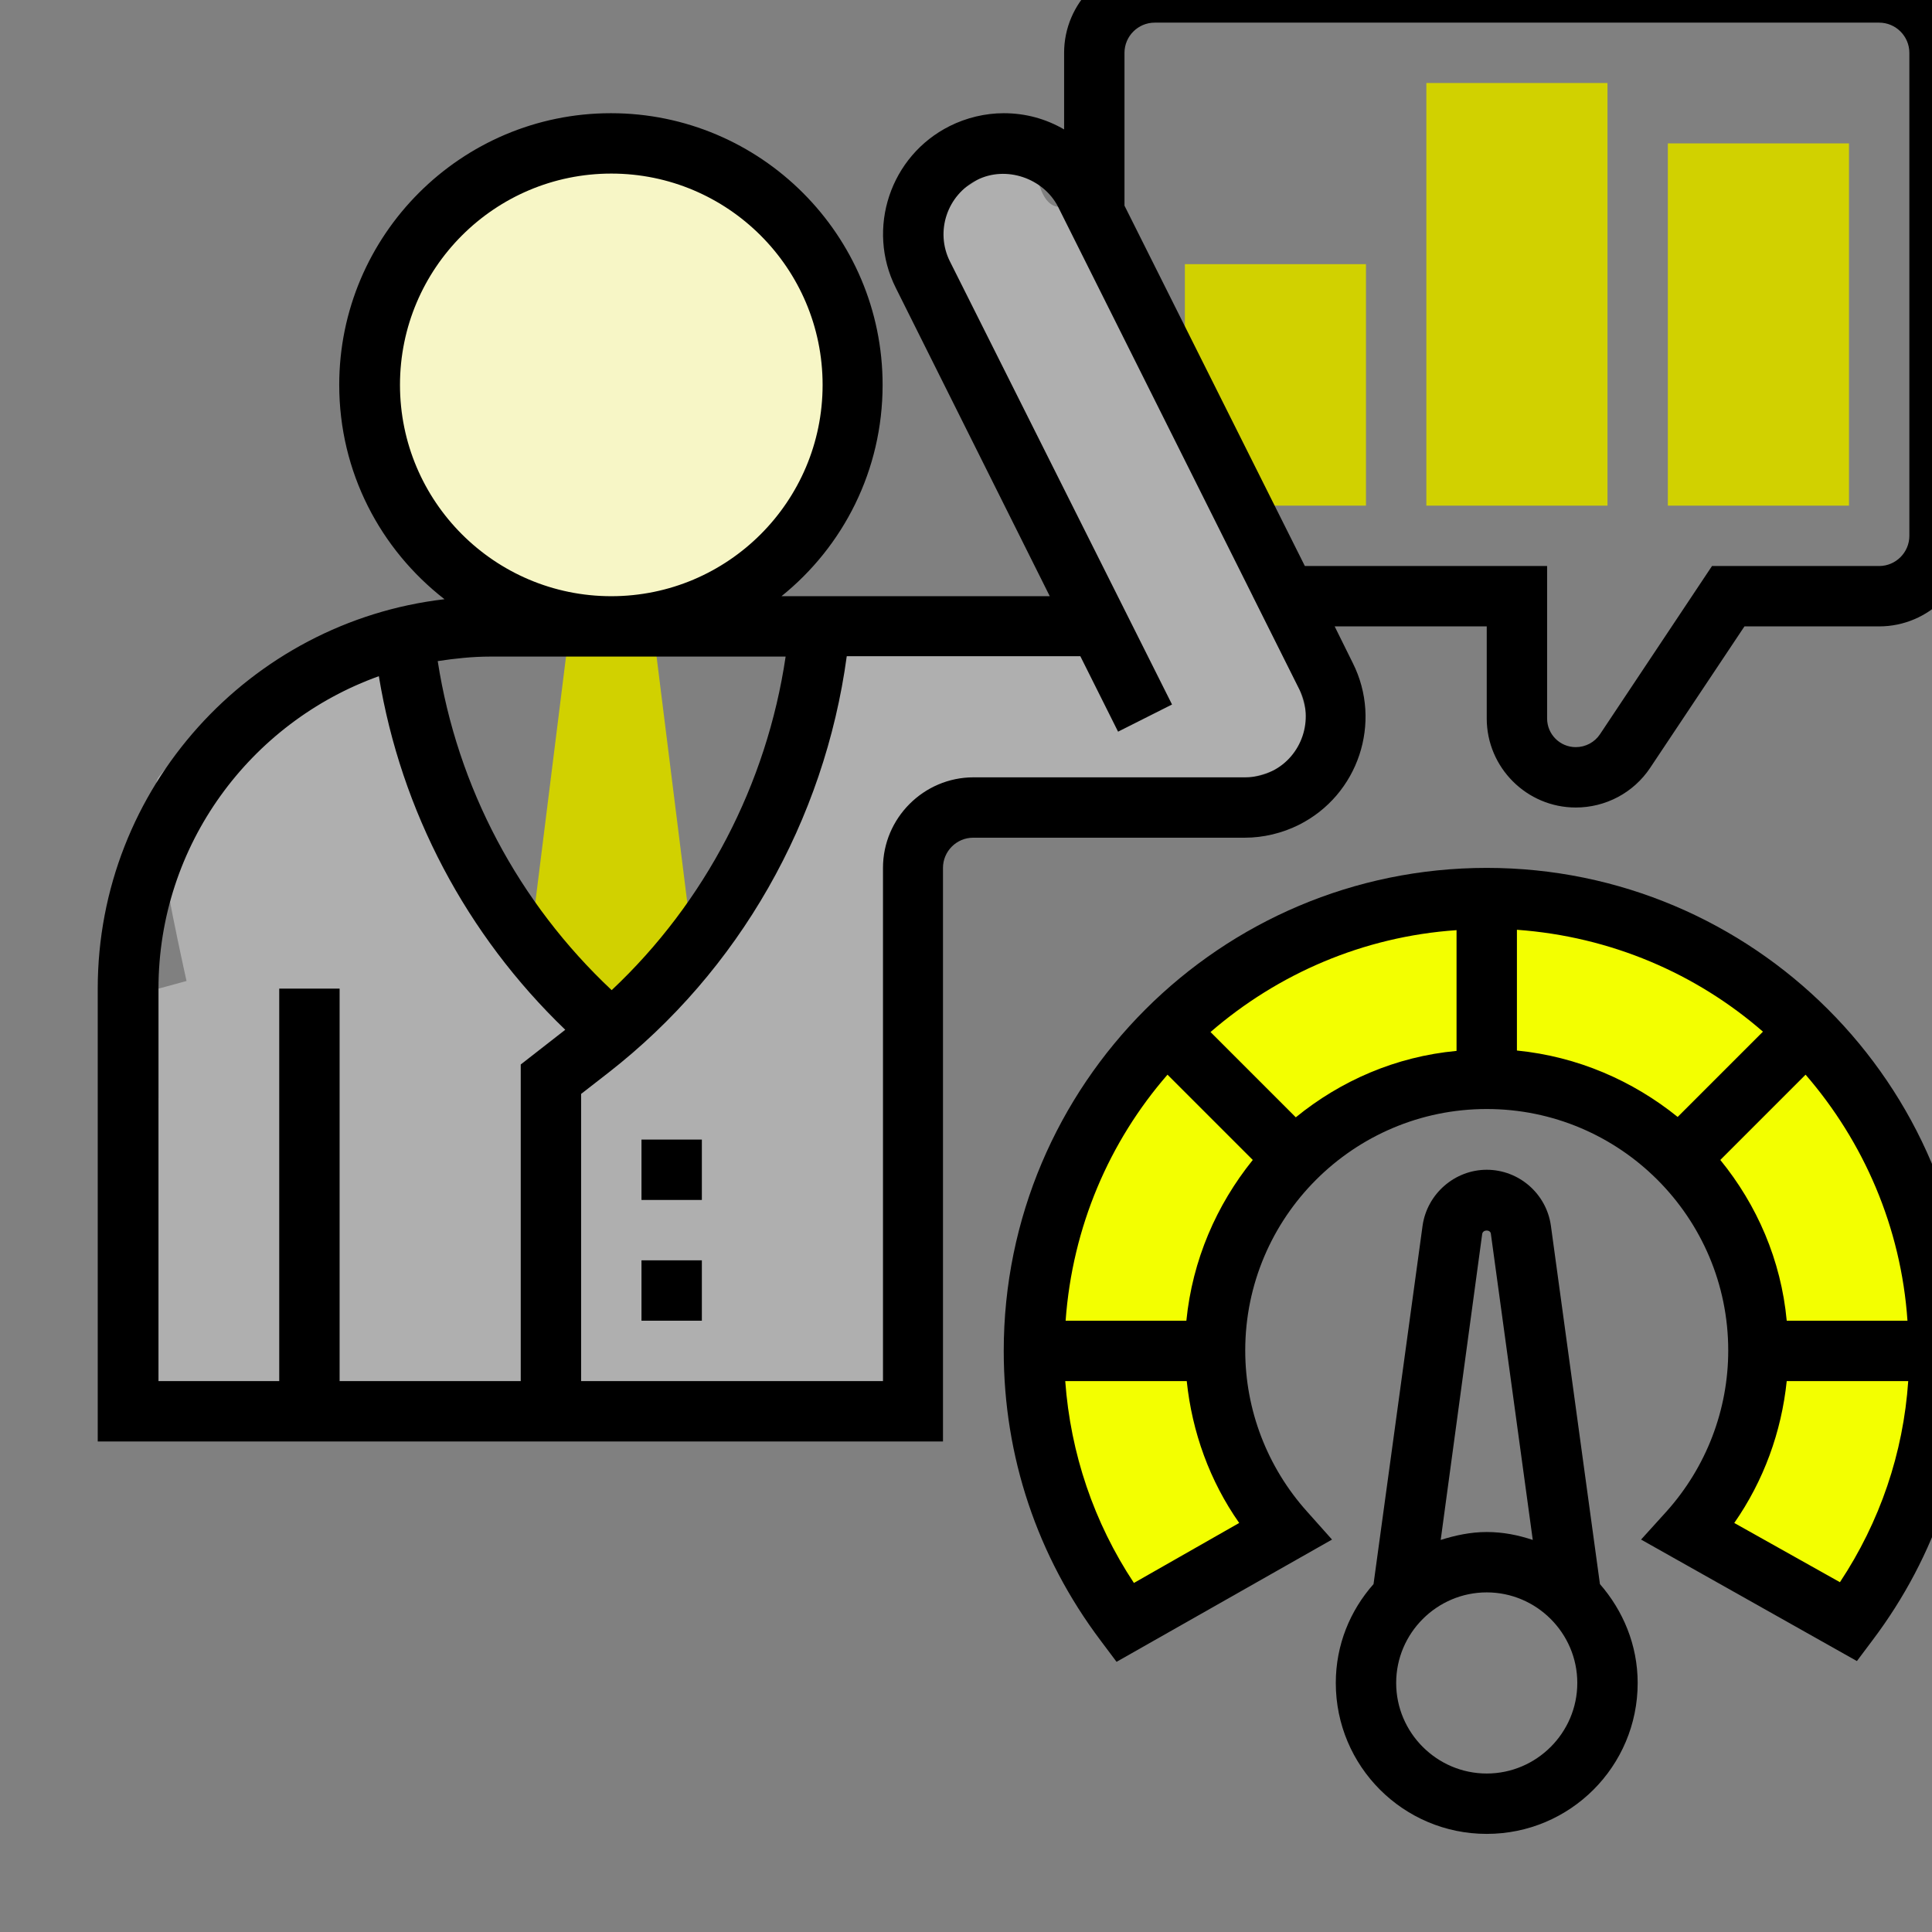 <?xml version="1.0" encoding="utf-8"?>
<!-- Generator: Adobe Illustrator 19.0.0, SVG Export Plug-In . SVG Version: 6.00 Build 0)  -->
<svg version="1.1" id="Layer_5" xmlns="http://www.w3.org/2000/svg" xmlns:xlink="http://www.w3.org/1999/xlink" x="0px" y="0px"
	 viewBox="231 -231 512 512" style="enable-background:new 231 -231 512 512;" xml:space="preserve">
<rect x="231" y="-231" width="512" height="512" fill="#808080" stroke="none"/>
<style type="text/css">
	.st0{fill:#AFAFAF;}
	.st1{fill:#F7F6C6;}
	.st2{fill:#D1D100;}
	.st3{fill:#F3FF00;}
</style>
<path class="st0" d="M309,143c0,0-43.3-158.4-36-168s28.5-27.6,32-26.8s21.9-5.2,21.9-5.2s12.1-2.6,14.1,5.2s-3,27.9,12,40.3
	s22,35.1,23.5,36.6c1.5,1.5,8.5,8.4,8.5,8.4s1,15.4,8.5,8.5s21.2-15.6,21.1-22S420.5,6.5,425-1s11.4-20.5,14.2-32
	c2.8-11.5,9.8-19.3,9.8-24.4s10.5-9.6,17-7.6s22.5-2,31,0s11.8,0,16.4,0c4.6,0,9.4-11.1-0.1-15S499-107,497-111s-11-16.5-10-22
	s-12.5-21-12-28s-5-11.5,1-18s3.3,3.4,13.9-4.3S505-193,505-193s-0.2,16.1,6.4,16.8C518-175.5,529-161,529-161l9.2,25
	c0,0,17,11.8,21.2,20.2c4.2,8.4,3.4,42.4,3.6,42.8s12.4,24.8,12.4,24.8S579-38.5,577-36c-1.9,2.5,3.9,4.1-8.8,9.3
	s-55.4,7.2-54.8,6.7c0.6-0.5-24.4-5-24.4-5l-15,13.4l-2,147.7l-2,6.9H268l-5-24l10-59V31l22-6"/>
<ellipse class="st1" cx="393.1" cy="-129" rx="68" ry="64"/>
<g>
	<path class="st2" d="M371.4,19.9L382-65h22l10.6,84.9l-21.1,22L371.4,19.9z"/>
	<path class="st2" d="M721-97h-48v-96h48V-97z"/>
	<path class="st2" d="M545-161v34.3L559.8-97H593v-64H545z"/>
	<path class="st2" d="M657-97h-48v-112h48V-97z"/>
	<path class="st3" d="M721,198.8c15.1-20,24-44.9,24-71.8C745,60.7,691.3,7,625,7S505,60.7,505,127c0,27.1,9,52,24.1,72l42.3-24
		C560,162.3,553,145.5,553,127c0-39.8,32.2-72,72-72s72,32.2,72,72c0,18.5-7,35.3-18.4,48L721,198.8z"/>
</g>
<path d="M401,71h16v16h-16V71z"/>
<path d="M401,103h16v16h-16V103z"/>
<path d="M729-241H537c-13.2,0-24,10.8-24,24v20.3c-4.8-2.8-10.2-4.3-16-4.3c-4.9,0-9.9,1.2-14.3,3.4c-15.8,7.9-22.2,27.2-14.3,42.9
	L509.2-73h-71.1c16.4-13.2,26.8-33.4,26.8-56c0-39.7-32.3-72-72-72s-72,32.3-72,72c0,23.1,10.9,43.6,27.9,56.8
	c-51.6,6-91.9,50-91.9,103.2v120h224V-1c0-4.4,3.6-8,8-8h72c4.9,0,9.9-1.2,14.3-3.4c15.8-7.9,22.2-27.2,14.3-42.9l-4.8-9.7H625v24.4
	c0,13,10.6,23.6,23.6,23.6c7.9,0,15.3-3.9,19.7-10.5l25-37.5H729c13.2,0,24-10.8,24-24v-128C753-230.2,742.2-241,729-241L729-241z
	 M337-129c0-30.9,25.1-56,56-56s56,25.1,56,56s-25.1,56-56,56S337-98.1,337-129z M439.2-57c-5,33.8-21.3,65.1-46.1,88.4
	C368.4,8.2,352.2-22.3,347-55.8c4.6-0.7,9.2-1.2,14-1.2H439.2z M273,31c0-38.1,24.4-70.6,58.4-82.8c5.9,35.8,23.2,68.5,49.4,93.7
	L369,51.1V135h-48V31h-16v104h-32V31z M568.2-26.7c-2.2,1.1-4.7,1.7-7.2,1.7h-72c-13.2,0-24,10.8-24,24v136h-80V58.9l7.2-5.6
	c34.7-27,57.3-66.9,63.2-110.4h61.9l10,20l14.3-7.2l-58.9-117.5c-3.9-7.9-0.7-17.5,7.2-21.5c7.7-3.9,17.6-0.5,21.5,7.1l64,128
	C579.3-40.3,576-30.6,568.2-26.7L568.2-26.7z M737-89c0,4.4-3.6,8-8,8h-44.3L655-36.4c-1.4,2.1-3.8,3.4-6.4,3.4
	c-4.2,0-7.6-3.4-7.6-7.6V-81h-64.2L529-176.5V-217c0-4.4,3.6-8,8-8h192c4.4,0,8,3.6,8,8V-89z"/>
<path d="M625-1c-70.6,0-128,57.4-128,128c0,28,8.9,54.5,25.7,76.8l4.2,5.6L584,177l-6.6-7.4c-10.6-11.8-16.4-27-16.4-42.7
	c0-35.3,28.7-64,64-64s64,28.7,64,64c0,15.7-5.8,30.9-16.4,42.7l-6.7,7.4l57.2,32.2l4.2-5.6c16.8-22.3,25.6-48.8,25.6-76.7
	C753,56.4,695.6-1,625-1L625-1z M531.5,188.5c-10.6-16-16.8-34.3-18.2-53.5h32.2c1.4,13.5,6.1,26.5,13.9,37.6L531.5,188.5z
	 M545.4,119h-32c1.8-24.9,11.6-47.5,27-65.2L563,76.4C553.4,88.3,547,102.9,545.4,119L545.4,119z M574.4,65.1l-22.6-22.6
	c17.8-15.4,40.4-25.3,65.2-27v32C600.9,49,586.3,55.4,574.4,65.1L574.4,65.1z M633,47.4v-32c24.9,1.8,47.5,11.6,65.2,27L675.6,65
	C663.7,55.4,649.1,49,633,47.4L633,47.4z M686.9,76.4l22.6-22.6c15.4,17.8,25.3,40.4,27,65.2h-32C703,102.9,696.6,88.3,686.9,76.4
	L686.9,76.4z M718.6,188.3l-28-15.7c7.8-11.2,12.5-24.1,13.9-37.6h32.2C735.4,154.1,729.2,172.3,718.6,188.3L718.6,188.3z"/>
<path d="M642,93.8c-1.2-8.5-8.5-14.8-17-14.8s-15.8,6.4-17,14.8l-13,95c-6.2,7-10,16.1-10,26.2c0,22.1,17.9,40,40,40s40-17.9,40-40
	c0-10.1-3.9-19.2-10-26.2L642,93.8z M623.8,96c0.2-1.2,2.2-1.2,2.3,0l11.1,81.1c-3.9-1.3-7.9-2.1-12.2-2.1c-4.3,0-8.4,0.9-12.2,2.1
	L623.8,96z M625,239c-13.2,0-24-10.8-24-24s10.8-24,24-24s24,10.8,24,24S638.2,239,625,239z"/>
</svg>
